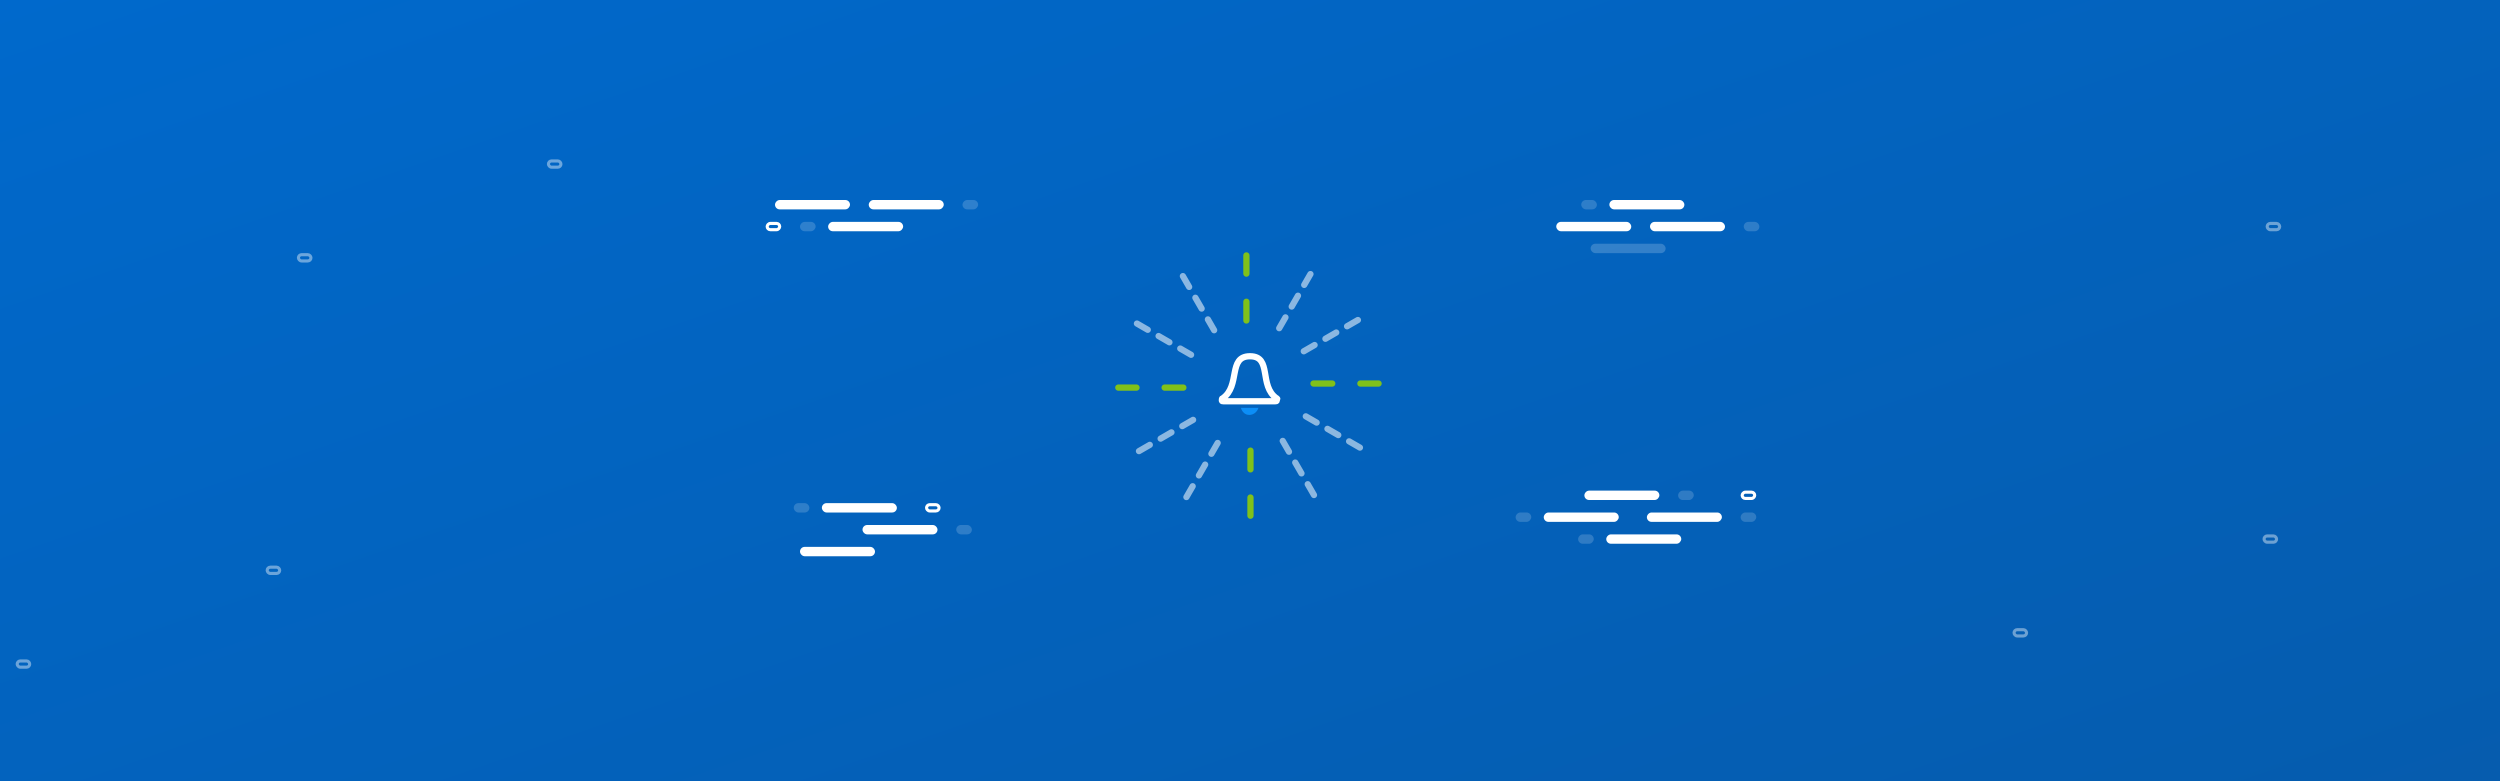 <svg xmlns="http://www.w3.org/2000/svg" xmlns:xlink="http://www.w3.org/1999/xlink" width="800" height="250" version="1.1" viewBox="0 0 800 250"><title>budget_alerts</title><desc>Created with Sketch.</desc><defs><linearGradient id="linearGradient-1" x1="0%" x2="100%" y1="0%" y2="100%"><stop offset="0%" stop-color="#0069CC"/><stop offset="100%" stop-color="#065BAC"/></linearGradient><filter id="filter-2" width="118.8%" height="118.8%" x="-9.4%" y="-7.1%" filterUnits="objectBoundingBox"><feOffset dx="0" dy="2" in="SourceAlpha" result="shadowOffsetOuter1"/><feGaussianBlur in="shadowOffsetOuter1" result="shadowBlurOuter1" stdDeviation="2"/><feColorMatrix in="shadowBlurOuter1" result="shadowMatrixOuter1" type="matrix" values="0 0 0 0 0 0 0 0 0 0 0 0 0 0 0 0 0 0 0.22 0"/><feMerge><feMergeNode in="shadowMatrixOuter1"/><feMergeNode in="SourceGraphic"/></feMerge></filter><path id="path-3" d="M52.348,24.023 L62.759,5.99 M60.208,31.406 L78.241,20.995 M60.858,52.229 L78.891,62.64 M53.475,60.089 L63.886,78.122 M32.652,60.74 L22.241,78.773 M24.792,53.356 L6.759,63.767 M24.142,32.533 L6.109,22.122 M31.525,24.673 L21.114,6.64"/><filter id="filter-4" width="122%" height="122%" x="-11%" y="-8.2%" filterUnits="objectBoundingBox"><feMorphology in="SourceAlpha" operator="dilate" radius="1" result="shadowSpreadOuter1"/><feOffset dx="0" dy="2" in="shadowSpreadOuter1" result="shadowOffsetOuter1"/><feMorphology in="SourceAlpha" operator="erode" radius="1" result="shadowInner"/><feOffset dx="0" dy="2" in="shadowInner" result="shadowInner"/><feComposite in="shadowOffsetOuter1" in2="shadowInner" operator="out" result="shadowOffsetOuter1"/><feGaussianBlur in="shadowOffsetOuter1" result="shadowBlurOuter1" stdDeviation="2"/><feColorMatrix in="shadowBlurOuter1" type="matrix" values="0 0 0 0 0 0 0 0 0 0 0 0 0 0 0 0 0 0 0.24 0"/></filter><filter id="filter-5" width="188.9%" height="178.9%" x="-44.4%" y="-31.6%" filterUnits="objectBoundingBox"><feOffset dx="0" dy="2" in="SourceAlpha" result="shadowOffsetOuter1"/><feGaussianBlur in="shadowOffsetOuter1" result="shadowBlurOuter1" stdDeviation="2"/><feColorMatrix in="shadowBlurOuter1" result="shadowMatrixOuter1" type="matrix" values="0 0 0 0 0 0 0 0 0 0 0 0 0 0 0 0 0 0 0.19 0"/><feMerge><feMergeNode in="shadowMatrixOuter1"/><feMergeNode in="SourceGraphic"/></feMerge></filter></defs><g id="Approved" fill="none" fill-rule="evenodd" stroke="none" stroke-width="1"><g id="budget_alerts"><g id="background"><g><rect id="Rectangle" width="800" height="280" x="0" y="0" fill="url(#linearGradient-1)"/><rect id="Rectangle-Copy" width="740" height="50" x="30" y="230"/></g></g><g id="stroke-background" transform="translate(5, 41)"><g id="bg_tr" fill="#FFF" transform="translate(493, 23)"><rect id="Rectangle-Copy-12" width="5" height="3" x="8" y="0" opacity=".175" rx="1.5"/><rect id="Rectangle-Copy-15" width="24" height="3" x="17" y="0" rx="1.5"/><rect id="Rectangle-Copy-14" width="5" height="3" x="60" y="7" opacity=".175" rx="1.5"/><rect id="Rectangle-Copy-17" width="24" height="3" x="30" y="7" rx="1.5"/><rect id="Rectangle-Copy-21" width="24" height="3" x="11" y="14" opacity=".192" rx="1.5"/><rect id="Rectangle-Copy-20" width="24" height="3" x="0" y="7" rx="1.5"/></g><g id="bg_br" transform="translate(518.5, 124.5) scale(1, -1) translate(-518.5, -124.5) translate(480, 116)"><rect id="Rectangle-Copy-12" width="5" height="3" x="0" y="7" fill="#FFF" opacity=".175" rx="1.5"/><rect id="Rectangle-Copy-15" width="24" height="3" x="9" y="7" fill="#FFF" rx="1.5"/><rect id="Rectangle-Copy-14" width="5" height="3" x="52" y="14" fill="#FFF" opacity=".175" rx="1.5"/><rect id="Rectangle-Copy-17" width="24" height="3" x="22" y="14" fill="#FFF" rx="1.5"/><rect id="Rectangle-Copy-22" width="4" height="2" x="72.5" y="14.5" stroke="#FFF" rx="1"/><rect id="Rectangle-Copy-12" width="5" height="3" x="20" y="0" fill="#FFF" opacity=".175" rx="1.5"/><rect id="Rectangle-Copy-15" width="24" height="3" x="29" y="0" fill="#FFF" rx="1.5"/><rect id="Rectangle-Copy-14" width="5" height="3" x="72" y="7" fill="#FFF" opacity=".175" rx="1.5"/><rect id="Rectangle-Copy-17" width="24" height="3" x="42" y="7" fill="#FFF" rx="1.5"/></g><g id="bg_tl" transform="translate(274, 28) scale(1, -1) translate(-274, -28) translate(240, 23)"><rect id="Rectangle-Copy-12" width="5" height="3" x="11" y="0" fill="#FFF" opacity=".175" rx="1.5"/><rect id="Rectangle-Copy-15" width="24" height="3" x="20" y="0" fill="#FFF" rx="1.5"/><rect id="Rectangle-Copy-14" width="5" height="3" x="63" y="7" fill="#FFF" opacity=".175" rx="1.5"/><rect id="Rectangle-Copy-17" width="24" height="3" x="33" y="7" fill="#FFF" rx="1.5"/><rect id="Rectangle-Copy-22" width="4" height="2" x=".5" y=".5" stroke="#FFF" rx="1"/><rect id="Rectangle-Copy-19" width="24" height="3" x="3" y="7" fill="#FFF" rx="1.5"/></g><g id="bg_bl" transform="translate(249, 120)"><rect id="Rectangle-Copy-12" width="5" height="3" x="0" y="0" fill="#FFF" opacity=".175" rx="1.5"/><rect id="Rectangle-Copy-15" width="24" height="3" x="9" y="0" fill="#FFF" rx="1.5"/><rect id="Rectangle-Copy-22" width="4" height="2" x="42.5" y=".5" stroke="#FFF" rx="1"/><rect id="Rectangle-Copy-14" width="5" height="3" x="52" y="7" fill="#FFF" opacity=".175" rx="1.5"/><rect id="Rectangle-Copy-17" width="24" height="3" x="22" y="7" fill="#FFF" rx="1.5"/><rect id="Rectangle-Copy-18" width="24" height="3" x="2" y="14" fill="#FFF" rx="1.5"/></g><g id="dots" stroke="#FFF" opacity=".415"><g id="Group-5" transform="translate(90, 10)"><rect id="Rectangle-Copy-22" width="4" height="2" x=".5" y="30.5" rx="1"/><rect id="Rectangle-Copy-23" width="4" height="2" x="80.5" y=".5" rx="1"/></g><g id="Group-2" transform="translate(0, 140)"><rect id="Rectangle-Copy-29" width="4" height="2" x=".5" y="30.5" rx="1"/><rect id="Rectangle-Copy-28" width="4" height="2" x="80.5" y=".5" rx="1"/></g><g id="Group-2-Copy-4" transform="translate(639, 130)"><rect id="Rectangle-Copy-29" width="4" height="2" x=".5" y="30.5" rx="1"/><rect id="Rectangle-Copy-28" width="4" height="2" x="80.5" y=".5" rx="1"/></g><g id="Group-2-Copy-6" transform="translate(720, 0)"><rect id="Rectangle-Copy-29" width="4" height="2" x=".5" y="30.5" rx="1"/></g></g></g><g transform="translate(357, 79)"><g id="radial" stroke-linecap="round" filter="url(#filter-2)"><g id="Path-Copy-3" stroke-dasharray="4 4 4 4" opacity=".54"><use fill="#000" fill-opacity="1" filter="url(#filter-4)" xlink:href="#path-3"/><use stroke="#FFF" stroke-width="2" xlink:href="#path-3"/></g><path id="Path-Copy-4" stroke="#80C11A" stroke-dasharray="6 9 8" stroke-width="2" d="M41.849,21.558 L41.849,0.736 M63.323,41.73 L84.146,41.73 M43.151,63.204 L43.151,84.027 M21.677,43.032 L0.854,43.032"/></g><g id="bell" fill-rule="nonzero" filter="url(#filter-5)" transform="translate(34, 33)"><path id="Shape" fill="#0C8EF7" d="M11.7,16.525 L6.075,16.525 C6.525,17.875 7.425,18.775 8.775,18.775 C10.125,18.775 11.25,17.875 11.7,16.525 Z"/><path id="Shape" stroke="#FFF" stroke-width="2" d="M17.55,13.5 C11.7,9.45 16.2,0 9,0 C1.8,0 6.075,9.45 0.225,13.5 C0,13.5 0,13.725 0,13.95 L0,14.175 C0,14.4 0.225,14.4 0.45,14.4 L17.1,14.4 C17.325,14.4 17.55,14.4 17.55,14.175 L17.55,13.95 C17.775,13.725 17.775,13.5 17.55,13.5 Z"/></g></g></g></g></svg>